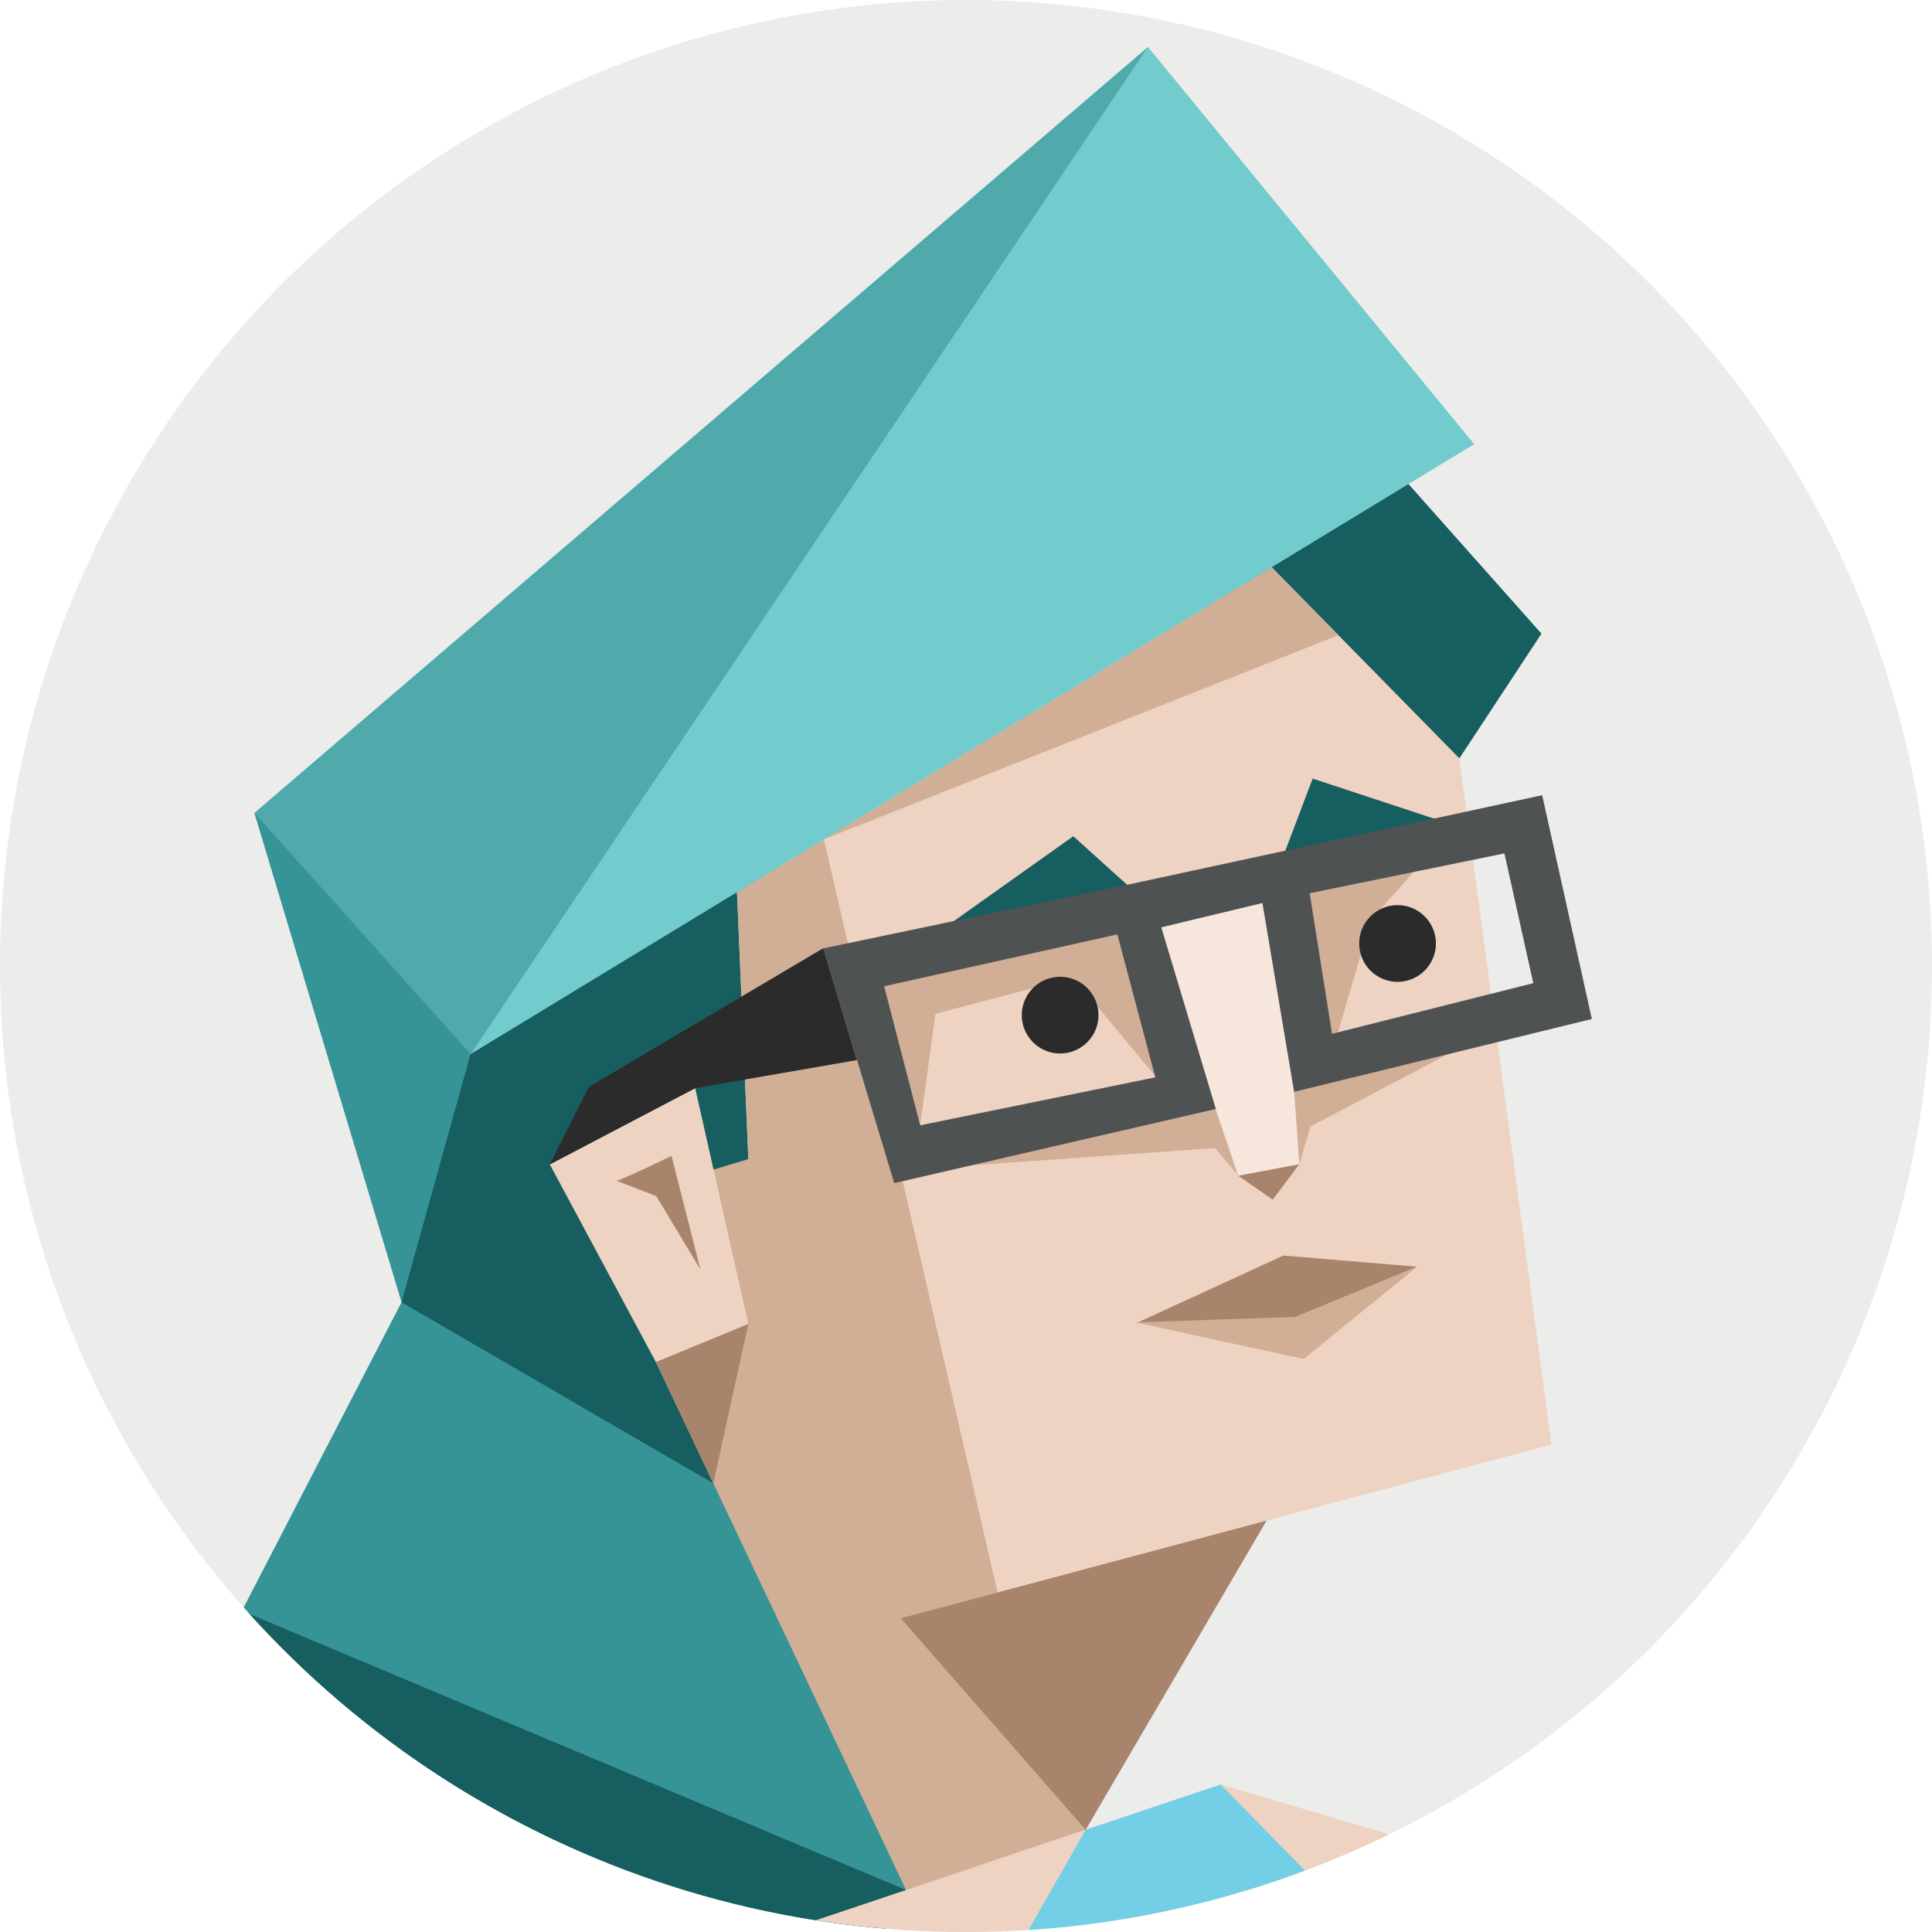 <svg id="illustration" xmlns="http://www.w3.org/2000/svg" viewBox="0 0 350 350"><defs><style>.cls-1{fill:none;}.cls-2{fill:#ececeb;}.cls-3{clip-path:url(#clip-path);}.cls-4{fill:#efd3c2;}.cls-10,.cls-11,.cls-12,.cls-4,.cls-5,.cls-6,.cls-7,.cls-8,.cls-9{fill-rule:evenodd;}.cls-5{fill:#165e60;}.cls-6{fill:#369496;}.cls-13,.cls-7{fill:#d0af96;}.cls-8{fill:#a9846c;}.cls-9{fill:#72cbcc;}.cls-10{fill:#50a9aa;}.cls-11{fill:#73cfe5;}.cls-12{fill:#f7e6dc;}.cls-14{fill:#2b2b2b;}.cls-15{fill:#4f5253;}</style><clipPath id="clip-path"><circle class="cls-1" cx="175" cy="175" r="175"/></clipPath></defs><circle class="cls-2" cx="175" cy="175" r="175"/><g class="cls-3"><polygon class="cls-4" points="221.13 323.28 341 358.61 274.96 378.17 231.65 372.83 221.13 323.28"/><polygon class="cls-5" points="66.31 145.02 72.74 235.91 178 345.59 158.5 270.61 138.58 141.81 66.31 145.02"/><path class="cls-6" d="M65.65,145.09l-19.57,2.18,26.66,88.64,12.52-45s1.19-46.83,1.33-43.71C86.65,148.68,76.55,147.15,65.65,145.09Z"/><polygon class="cls-6" points="72.74 235.91 43.83 291.81 93.81 388.31 115.78 358.61 176.47 345.91 129.22 268.72 72.74 235.91"/><polygon class="cls-5" points="43.83 291.81 93.81 388.31 128.62 382.38 160.62 349.23 164.14 342.4 43.83 291.81"/><polygon class="cls-5" points="279.25 114.79 264.38 137.38 211.94 102.51 246.63 78.1 279.25 114.79"/><polygon class="cls-4" points="264.38 137.38 281.07 261.69 229.45 275.47 212.66 290.37 196.68 331.49 164.14 342.4 135.57 209.98 133.51 161.62 230.37 102.75 264.38 137.38"/><polygon class="cls-7" points="149.26 152.05 230.37 102.75 242.46 115.07 149.26 152.05 149.26 152.05"/><polygon class="cls-7" points="212.66 290.37 196.68 331.49 164.14 342.4 118.82 246.76 129.26 211.88 135.57 209.98 133.51 161.62 149.26 152.05 180.72 288.49 212.66 290.37"/><polygon class="cls-8" points="196.68 331.49 163.2 293.17 229.45 275.47 196.68 331.49"/><polygon class="cls-4" points="135.57 239.85 118.82 246.76 99.6 210.94 125.94 197.13 135.57 239.85"/><polygon class="cls-9" points="85.27 190.95 267.06 80.46 207.96 8.51 87.83 134.42 85.27 190.95"/><polygon class="cls-10" points="207.96 8.51 46.08 147.27 85.27 190.95 207.96 8.51"/><polygon class="cls-4" points="221.13 323.28 115.78 358.61 114.32 408.78 136.27 437.36 196.92 381.67 221.13 323.28"/><polygon class="cls-11" points="286.65 390.1 221.13 323.28 196.68 331.49 136.27 437.36 286.65 390.1"/><polygon class="cls-7" points="174.52 168.19 163.92 173.17 194.92 177.67 224.31 213 217.03 177.9 207.44 163.22 174.52 168.19"/><polygon class="cls-7" points="236.35 152.61 231.53 157.59 227.19 191.96 235.39 210.91 248.39 166.59 263.65 149.57 236.35 152.61"/><polygon class="cls-12" points="207.44 163.22 224.31 213 235.39 210.91 231.53 157.59 207.44 163.22"/><polygon class="cls-5" points="163.92 173.17 194.44 151.49 207.44 163.22 163.92 173.17"/><polygon class="cls-5" points="231.53 157.59 237.8 141.05 263.65 149.57 231.53 157.59"/><polygon class="cls-8" points="230.57 217.34 235.39 210.91 224.31 213 230.57 217.34"/><path class="cls-8" d="M111.65,213.89c.8,0,10-4.5,10-4.5L126.9,230l-8-13.31Z"/><polygon class="cls-8" points="135.57 239.85 129.22 268.72 118.82 246.76 135.57 239.85"/><polygon class="cls-13" points="166.7 203.82 169.47 183.66 199.97 175.63 201.85 168.49 157.97 175.65 166.7 203.82"/><polygon class="cls-8" points="205.87 239.69 232.5 227.45 256.73 229.48 233.24 239.2 205.87 239.69"/><polygon class="cls-7" points="205.73 239.57 236.17 246.2 256.73 229.48 234.77 238.56 205.73 239.57"/><circle class="cls-14" cx="192.05" cy="183.9" r="6.95"/><circle class="cls-14" cx="253.18" cy="170.92" r="6.95"/><polygon class="cls-14" points="149.15 171.77 106.69 196.9 99.6 210.94 125.94 197.13 155.25 192.04 149.15 171.77"/><polygon class="cls-13" points="167.94 211.68 220.09 207.98 215.38 200.64 167.94 211.68"/><polygon class="cls-13" points="237.15 204.22 271.89 185.9 235.79 197.45 237.15 204.22"/><path class="cls-15" d="M205.54,160l-56.39,11.81L162,214.33l58.26-13.43L210.38,168l18.32-4.41,5.74,34.21,53.94-13.2-9-40.54Zm3.76,35.17-42.6,8.69-6.53-25.19,42.25-9.39Zm68.47-17.06-36.46,9.17-4.05-25.46,35.28-7.22Z"/></g></svg>